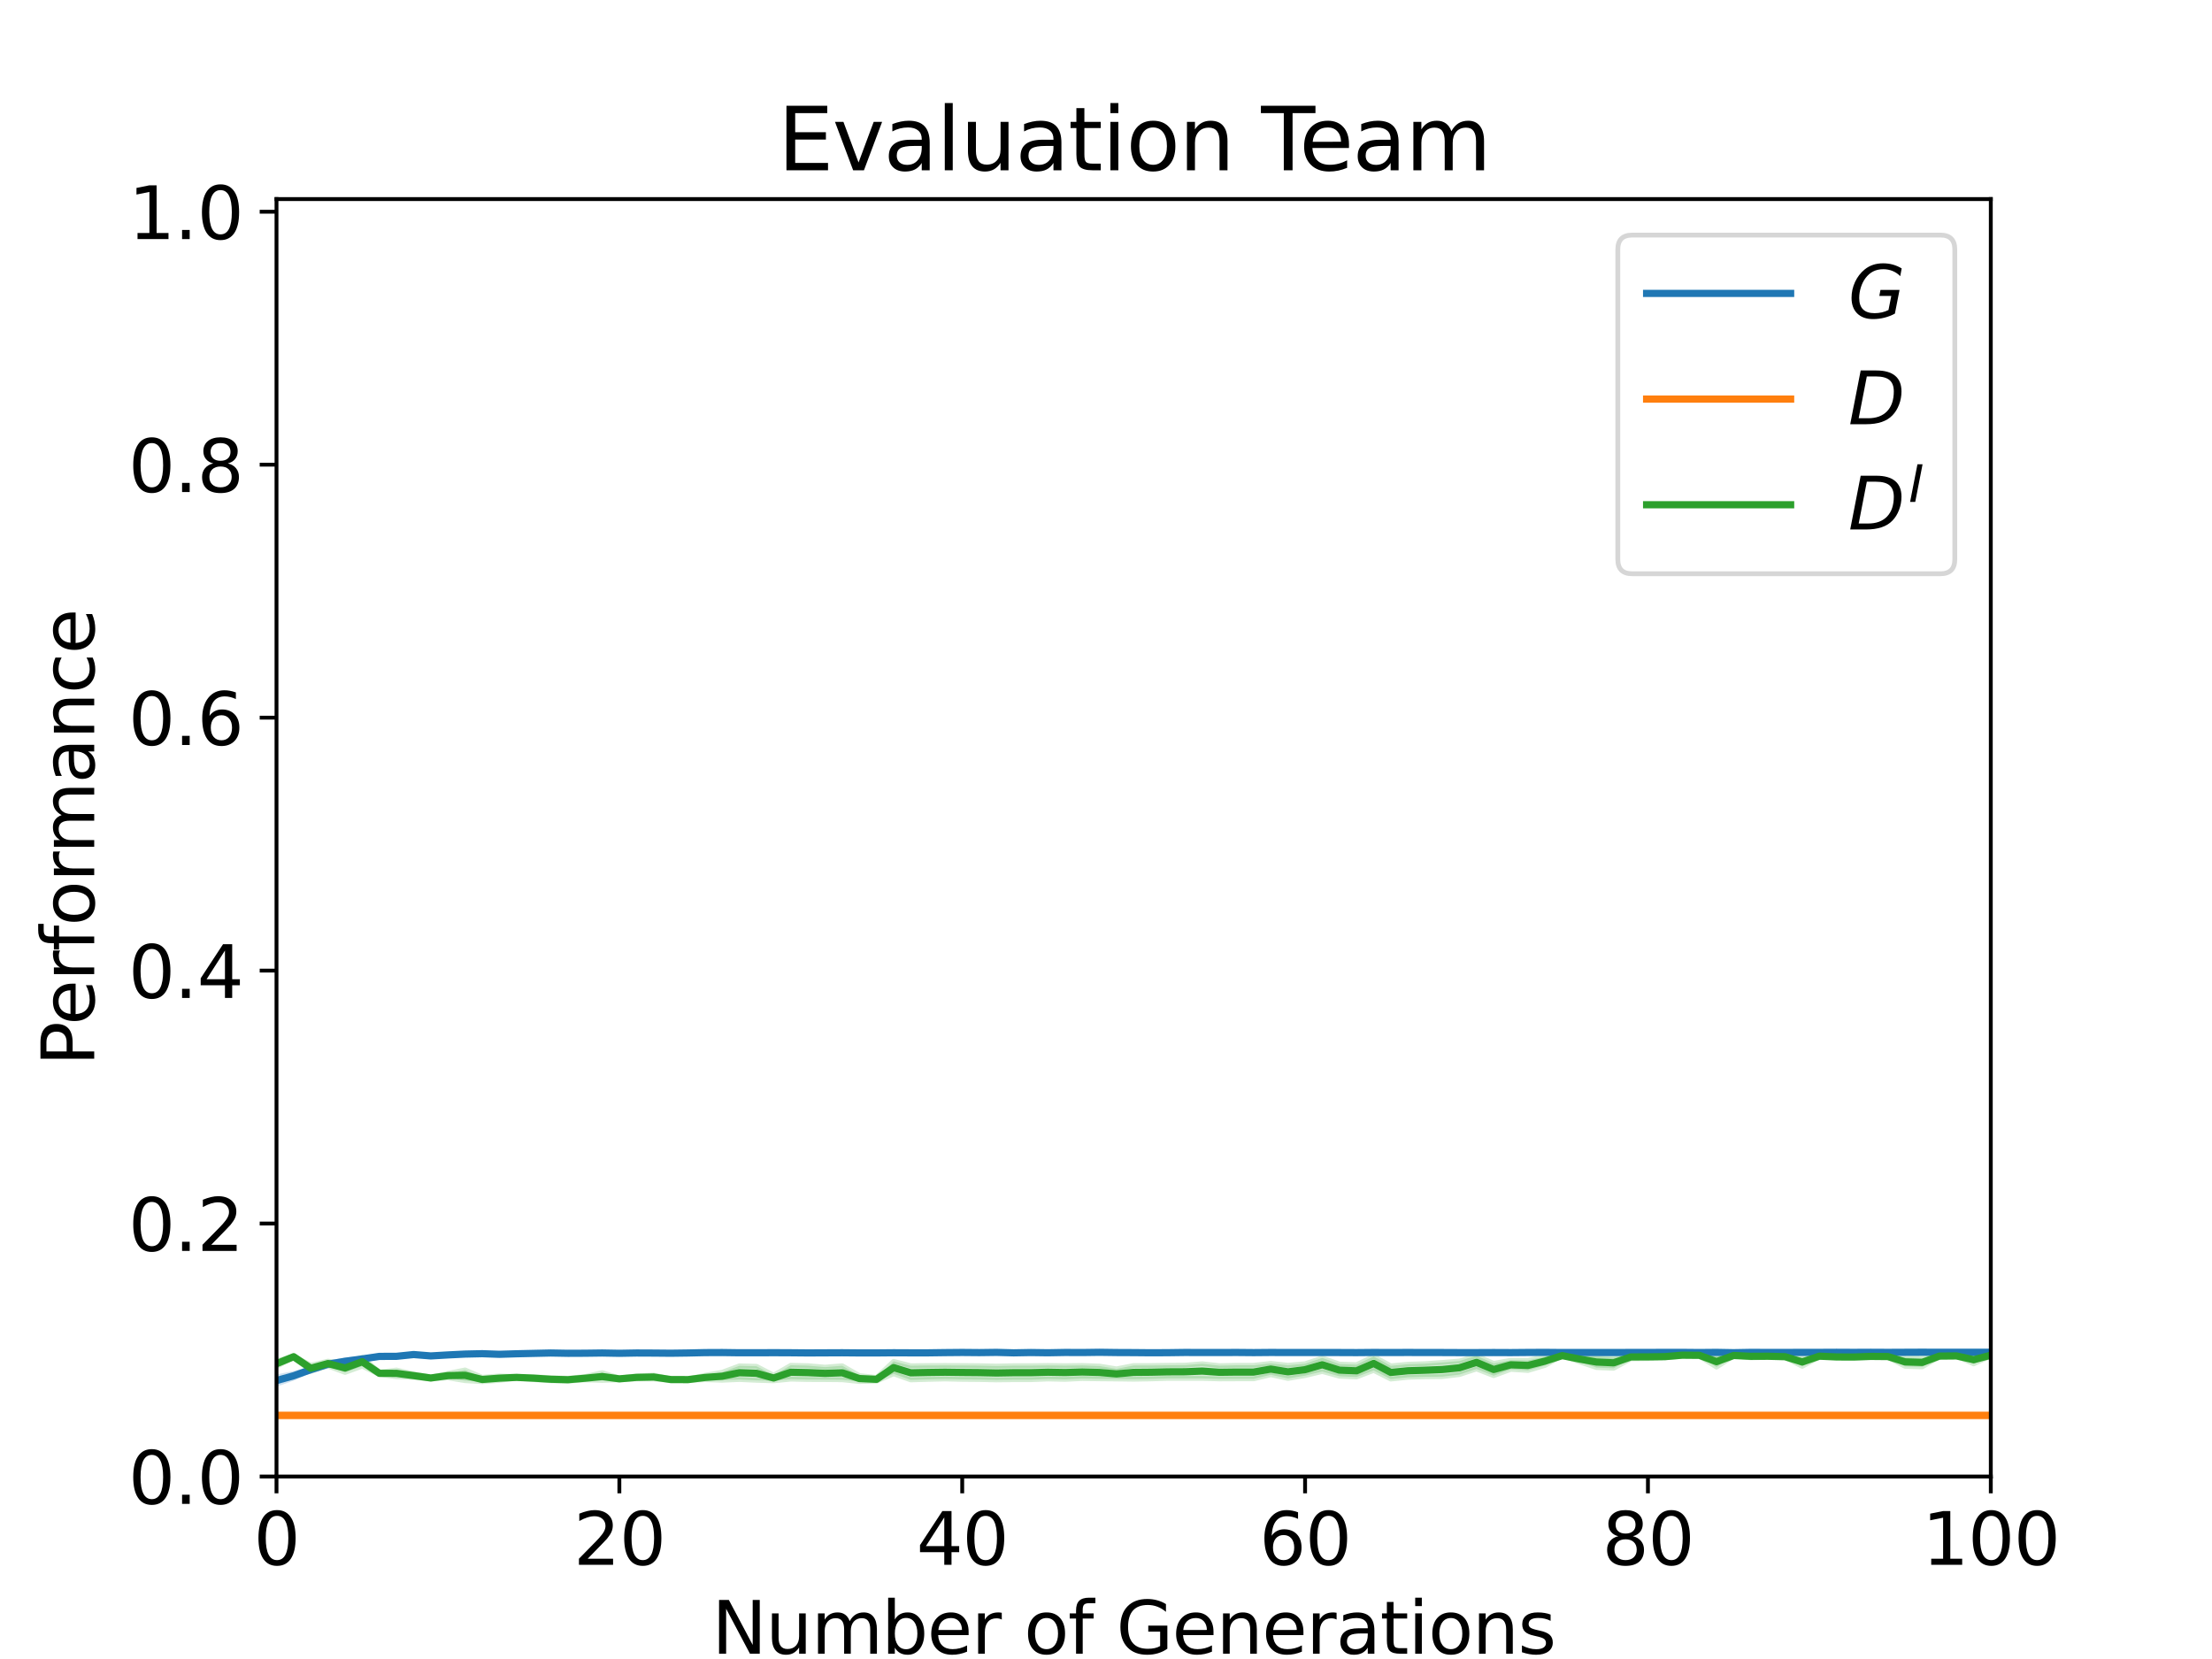 <?xml version="1.0" encoding="utf-8" standalone="no"?>
<!DOCTYPE svg PUBLIC "-//W3C//DTD SVG 1.1//EN"
  "http://www.w3.org/Graphics/SVG/1.1/DTD/svg11.dtd">
<svg xmlns:xlink="http://www.w3.org/1999/xlink" width="460.8pt" height="345.6pt" viewBox="0 0 460.8 345.6" xmlns="http://www.w3.org/2000/svg" version="1.1">
 <defs>
  <style type="text/css">*{stroke-linejoin: round; stroke-linecap: butt}</style>
 </defs>
 <g id="figure_1">
  <g id="patch_1">
   <path d="M 0 345.6 
L 460.8 345.6 
L 460.8 0 
L 0 0 
z
" style="fill: #ffffff"/>
  </g>
  <g id="axes_1">
   <g id="patch_2">
    <path d="M 57.6 307.584 
L 414.72 307.584 
L 414.72 41.472 
L 57.6 41.472 
z
" style="fill: #ffffff"/>
   </g>
   <g id="PolyCollection_1">
    <defs>
     <path id="m6ee267f3a7" d="M 57.6 -57.249 
L 57.6 -58.761 
L 61.171 -59.501 
L 64.742 -60.417 
L 68.314 -61.704 
L 71.885 -62.267 
L 75.456 -62.669 
L 79.027 -63.216 
L 82.598 -63.087 
L 86.17 -63.457 
L 89.741 -63.167 
L 93.312 -63.344 
L 96.883 -63.601 
L 100.454 -63.698 
L 104.026 -63.553 
L 107.597 -63.682 
L 111.168 -63.714 
L 114.739 -63.778 
L 118.31 -63.762 
L 121.882 -63.746 
L 125.453 -63.778 
L 129.024 -63.778 
L 132.595 -63.794 
L 136.166 -63.843 
L 139.738 -63.827 
L 143.309 -63.827 
L 146.88 -63.827 
L 150.451 -63.875 
L 154.022 -63.827 
L 157.594 -63.827 
L 161.165 -63.843 
L 164.736 -63.827 
L 168.307 -63.811 
L 171.878 -63.827 
L 175.45 -63.843 
L 179.021 -63.794 
L 182.592 -63.811 
L 186.163 -63.827 
L 189.734 -63.778 
L 193.306 -63.827 
L 196.877 -63.859 
L 200.448 -63.859 
L 204.019 -63.859 
L 207.59 -63.907 
L 211.162 -63.811 
L 214.733 -63.875 
L 218.304 -63.827 
L 221.875 -63.859 
L 225.446 -63.875 
L 229.018 -63.891 
L 232.589 -63.875 
L 236.16 -63.859 
L 239.731 -63.827 
L 243.302 -63.811 
L 246.874 -63.859 
L 250.445 -63.843 
L 254.016 -63.843 
L 257.587 -63.859 
L 261.158 -63.827 
L 264.73 -63.859 
L 268.301 -63.843 
L 271.872 -63.875 
L 275.443 -63.875 
L 279.014 -63.875 
L 282.586 -63.827 
L 286.157 -63.859 
L 289.728 -63.843 
L 293.299 -63.859 
L 296.87 -63.843 
L 300.442 -63.843 
L 304.013 -63.827 
L 307.584 -63.859 
L 311.155 -63.843 
L 314.726 -63.827 
L 318.298 -63.859 
L 321.869 -63.875 
L 325.44 -63.843 
L 329.011 -63.843 
L 332.582 -63.843 
L 336.154 -63.843 
L 339.725 -63.859 
L 343.296 -63.859 
L 346.867 -63.875 
L 350.438 -63.875 
L 354.01 -63.875 
L 357.581 -63.875 
L 361.152 -63.843 
L 364.723 -63.875 
L 368.294 -63.859 
L 371.866 -63.859 
L 375.437 -63.875 
L 379.008 -63.875 
L 382.579 -63.891 
L 386.15 -63.875 
L 389.722 -63.891 
L 393.293 -63.875 
L 396.864 -63.891 
L 400.435 -63.907 
L 404.006 -63.891 
L 407.578 -63.891 
L 411.149 -63.891 
L 414.72 -63.891 
L 414.72 -63.891 
L 414.72 -63.891 
L 411.149 -63.891 
L 407.578 -63.891 
L 404.006 -63.891 
L 400.435 -63.907 
L 396.864 -63.891 
L 393.293 -63.875 
L 389.722 -63.891 
L 386.15 -63.875 
L 382.579 -63.891 
L 379.008 -63.875 
L 375.437 -63.875 
L 371.866 -63.859 
L 368.294 -63.859 
L 364.723 -63.875 
L 361.152 -63.778 
L 357.581 -63.875 
L 354.01 -63.811 
L 350.438 -63.875 
L 346.867 -63.875 
L 343.296 -63.859 
L 339.725 -63.859 
L 336.154 -63.843 
L 332.582 -63.843 
L 329.011 -63.843 
L 325.44 -63.843 
L 321.869 -63.875 
L 318.298 -63.859 
L 314.726 -63.827 
L 311.155 -63.843 
L 307.584 -63.794 
L 304.013 -63.827 
L 300.442 -63.843 
L 296.87 -63.843 
L 293.299 -63.859 
L 289.728 -63.843 
L 286.157 -63.859 
L 282.586 -63.827 
L 279.014 -63.811 
L 275.443 -63.811 
L 271.872 -63.811 
L 268.301 -63.843 
L 264.73 -63.859 
L 261.158 -63.827 
L 257.587 -63.859 
L 254.016 -63.843 
L 250.445 -63.843 
L 246.874 -63.859 
L 243.302 -63.811 
L 239.731 -63.762 
L 236.16 -63.794 
L 232.589 -63.811 
L 229.018 -63.891 
L 225.446 -63.811 
L 221.875 -63.859 
L 218.304 -63.762 
L 214.733 -63.811 
L 211.162 -63.746 
L 207.59 -63.843 
L 204.019 -63.794 
L 200.448 -63.859 
L 196.877 -63.794 
L 193.306 -63.73 
L 189.734 -63.778 
L 186.163 -63.762 
L 182.592 -63.714 
L 179.021 -63.73 
L 175.45 -63.746 
L 171.878 -63.73 
L 168.307 -63.714 
L 164.736 -63.762 
L 161.165 -63.778 
L 157.594 -63.762 
L 154.022 -63.762 
L 150.451 -63.811 
L 146.88 -63.827 
L 143.309 -63.666 
L 139.738 -63.569 
L 136.166 -63.618 
L 132.595 -63.698 
L 129.024 -63.585 
L 125.453 -63.714 
L 121.882 -63.65 
L 118.31 -63.601 
L 114.739 -63.714 
L 111.168 -63.618 
L 107.597 -63.489 
L 104.026 -63.392 
L 100.454 -63.505 
L 96.883 -63.441 
L 93.312 -63.344 
L 89.741 -63.103 
L 86.17 -63.392 
L 82.598 -63.023 
L 79.027 -62.862 
L 75.456 -62.347 
L 71.885 -61.784 
L 68.314 -61.125 
L 64.742 -60.128 
L 61.171 -58.504 
L 57.6 -57.249 
z
" style="stroke: #1f77b4; stroke-opacity: 0.2"/>
    </defs>
    <g clip-path="url(#pccc11573c8)">
     <use xlink:href="#m6ee267f3a7" x="0" y="345.6" style="fill: #1f77b4; fill-opacity: 0.2; stroke: #1f77b4; stroke-opacity: 0.2"/>
    </g>
   </g>
   <g id="PolyCollection_2">
    <defs>
     <path id="mb1b3741795" d="M 57.6 -50.326 
L 57.6 -51.179 
L 61.171 -51.179 
L 64.742 -51.179 
L 68.314 -51.179 
L 71.885 -51.179 
L 75.456 -51.179 
L 79.027 -51.179 
L 82.598 -51.179 
L 86.17 -51.179 
L 89.741 -51.179 
L 93.312 -51.179 
L 96.883 -51.179 
L 100.454 -51.179 
L 104.026 -51.179 
L 107.597 -51.179 
L 111.168 -51.179 
L 114.739 -51.179 
L 118.31 -51.179 
L 121.882 -51.179 
L 125.453 -51.179 
L 129.024 -51.179 
L 132.595 -51.179 
L 136.166 -51.179 
L 139.738 -51.179 
L 143.309 -51.179 
L 146.88 -51.179 
L 150.451 -51.179 
L 154.022 -51.179 
L 157.594 -51.179 
L 161.165 -51.179 
L 164.736 -51.179 
L 168.307 -51.179 
L 171.878 -51.179 
L 175.45 -51.179 
L 179.021 -51.179 
L 182.592 -51.179 
L 186.163 -51.179 
L 189.734 -51.179 
L 193.306 -51.179 
L 196.877 -51.179 
L 200.448 -51.179 
L 204.019 -51.179 
L 207.59 -51.179 
L 211.162 -51.179 
L 214.733 -51.179 
L 218.304 -51.179 
L 221.875 -51.179 
L 225.446 -51.179 
L 229.018 -51.179 
L 232.589 -51.179 
L 236.16 -51.179 
L 239.731 -51.179 
L 243.302 -51.179 
L 246.874 -51.179 
L 250.445 -51.179 
L 254.016 -51.179 
L 257.587 -51.179 
L 261.158 -51.179 
L 264.73 -51.179 
L 268.301 -51.179 
L 271.872 -51.179 
L 275.443 -51.179 
L 279.014 -51.179 
L 282.586 -51.179 
L 286.157 -51.179 
L 289.728 -51.179 
L 293.299 -51.179 
L 296.87 -51.179 
L 300.442 -51.179 
L 304.013 -51.179 
L 307.584 -51.179 
L 311.155 -51.179 
L 314.726 -51.179 
L 318.298 -51.179 
L 321.869 -51.179 
L 325.44 -51.179 
L 329.011 -51.179 
L 332.582 -51.179 
L 336.154 -51.179 
L 339.725 -51.179 
L 343.296 -51.179 
L 346.867 -51.179 
L 350.438 -51.179 
L 354.01 -51.179 
L 357.581 -51.179 
L 361.152 -51.179 
L 364.723 -51.179 
L 368.294 -51.179 
L 371.866 -51.179 
L 375.437 -51.179 
L 379.008 -51.179 
L 382.579 -51.179 
L 386.15 -51.179 
L 389.722 -51.179 
L 393.293 -51.179 
L 396.864 -51.179 
L 400.435 -51.179 
L 404.006 -51.179 
L 407.578 -51.179 
L 411.149 -51.179 
L 414.72 -51.179 
L 414.72 -50.326 
L 414.72 -50.326 
L 411.149 -50.326 
L 407.578 -50.326 
L 404.006 -50.326 
L 400.435 -50.326 
L 396.864 -50.326 
L 393.293 -50.326 
L 389.722 -50.326 
L 386.15 -50.326 
L 382.579 -50.326 
L 379.008 -50.326 
L 375.437 -50.326 
L 371.866 -50.326 
L 368.294 -50.326 
L 364.723 -50.326 
L 361.152 -50.326 
L 357.581 -50.326 
L 354.01 -50.326 
L 350.438 -50.326 
L 346.867 -50.326 
L 343.296 -50.326 
L 339.725 -50.326 
L 336.154 -50.326 
L 332.582 -50.326 
L 329.011 -50.326 
L 325.44 -50.326 
L 321.869 -50.326 
L 318.298 -50.326 
L 314.726 -50.326 
L 311.155 -50.326 
L 307.584 -50.326 
L 304.013 -50.326 
L 300.442 -50.326 
L 296.87 -50.326 
L 293.299 -50.326 
L 289.728 -50.326 
L 286.157 -50.326 
L 282.586 -50.326 
L 279.014 -50.326 
L 275.443 -50.326 
L 271.872 -50.326 
L 268.301 -50.326 
L 264.73 -50.326 
L 261.158 -50.326 
L 257.587 -50.326 
L 254.016 -50.326 
L 250.445 -50.326 
L 246.874 -50.326 
L 243.302 -50.326 
L 239.731 -50.326 
L 236.16 -50.326 
L 232.589 -50.326 
L 229.018 -50.326 
L 225.446 -50.326 
L 221.875 -50.326 
L 218.304 -50.326 
L 214.733 -50.326 
L 211.162 -50.326 
L 207.59 -50.326 
L 204.019 -50.326 
L 200.448 -50.326 
L 196.877 -50.326 
L 193.306 -50.326 
L 189.734 -50.326 
L 186.163 -50.326 
L 182.592 -50.326 
L 179.021 -50.326 
L 175.45 -50.326 
L 171.878 -50.326 
L 168.307 -50.326 
L 164.736 -50.326 
L 161.165 -50.326 
L 157.594 -50.326 
L 154.022 -50.326 
L 150.451 -50.326 
L 146.88 -50.326 
L 143.309 -50.326 
L 139.738 -50.326 
L 136.166 -50.326 
L 132.595 -50.326 
L 129.024 -50.326 
L 125.453 -50.326 
L 121.882 -50.326 
L 118.31 -50.326 
L 114.739 -50.326 
L 111.168 -50.326 
L 107.597 -50.326 
L 104.026 -50.326 
L 100.454 -50.326 
L 96.883 -50.326 
L 93.312 -50.326 
L 89.741 -50.326 
L 86.17 -50.326 
L 82.598 -50.326 
L 79.027 -50.326 
L 75.456 -50.326 
L 71.885 -50.326 
L 68.314 -50.326 
L 64.742 -50.326 
L 61.171 -50.326 
L 57.6 -50.326 
z
" style="stroke: #ff7f0e; stroke-opacity: 0.2"/>
    </defs>
    <g clip-path="url(#pccc11573c8)">
     <use xlink:href="#mb1b3741795" x="0" y="345.6" style="fill: #ff7f0e; fill-opacity: 0.2; stroke: #ff7f0e; stroke-opacity: 0.2"/>
    </g>
   </g>
   <g id="PolyCollection_3">
    <defs>
     <path id="m9a8b9d81e8" d="M 57.6 -60.916 
L 57.6 -62.106 
L 61.171 -63.103 
L 64.742 -61.221 
L 68.314 -62.058 
L 71.885 -61.559 
L 75.456 -62.862 
L 79.027 -59.774 
L 82.598 -60.208 
L 86.17 -59.404 
L 89.741 -58.729 
L 93.312 -59.501 
L 96.883 -60.224 
L 100.454 -58.697 
L 104.026 -58.97 
L 107.597 -58.841 
L 111.168 -58.809 
L 114.739 -58.6 
L 118.31 -58.488 
L 121.882 -58.841 
L 125.453 -59.662 
L 129.024 -58.552 
L 132.595 -58.986 
L 136.166 -59.163 
L 139.738 -58.375 
L 143.309 -58.343 
L 146.88 -59.115 
L 150.451 -59.742 
L 154.022 -61.077 
L 157.594 -60.98 
L 161.165 -59.131 
L 164.736 -61.189 
L 168.307 -61.109 
L 171.878 -60.803 
L 175.45 -61.093 
L 179.021 -59.05 
L 182.592 -58.648 
L 186.163 -62.009 
L 189.734 -61.093 
L 193.306 -61.141 
L 196.877 -61.157 
L 200.448 -61.141 
L 204.019 -61.109 
L 207.59 -61.028 
L 211.162 -61.109 
L 214.733 -61.109 
L 218.304 -61.157 
L 221.875 -61.109 
L 225.446 -61.157 
L 229.018 -61.028 
L 232.589 -60.45 
L 236.16 -61.141 
L 239.731 -61.141 
L 243.302 -61.189 
L 246.874 -61.221 
L 250.445 -61.511 
L 254.016 -61.109 
L 257.587 -61.189 
L 261.158 -61.189 
L 264.73 -61.591 
L 268.301 -61.205 
L 271.872 -61.511 
L 275.443 -62.717 
L 279.014 -61.447 
L 282.586 -61.318 
L 286.157 -63.039 
L 289.728 -61.077 
L 293.299 -61.414 
L 296.87 -61.527 
L 300.442 -61.784 
L 304.013 -62.074 
L 307.584 -63.183 
L 311.155 -61.591 
L 314.726 -62.235 
L 318.298 -62.218 
L 321.869 -62.958 
L 325.44 -63.199 
L 329.011 -63.071 
L 332.582 -63.023 
L 336.154 -62.846 
L 339.725 -63.328 
L 343.296 -63.312 
L 346.867 -63.216 
L 350.438 -63.537 
L 354.01 -63.457 
L 357.581 -63.087 
L 361.152 -63.344 
L 364.723 -63.376 
L 368.294 -63.312 
L 371.866 -63.135 
L 375.437 -62.797 
L 379.008 -63.264 
L 382.579 -63.087 
L 386.15 -63.103 
L 389.722 -63.264 
L 393.293 -63.199 
L 396.864 -62.83 
L 400.435 -62.717 
L 404.006 -63.264 
L 407.578 -63.183 
L 411.149 -63.216 
L 414.72 -63.457 
L 414.72 -63.103 
L 414.72 -63.103 
L 411.149 -61.479 
L 407.578 -63.087 
L 404.006 -62.942 
L 400.435 -60.852 
L 396.864 -60.964 
L 393.293 -62.813 
L 389.722 -62.813 
L 386.15 -62.717 
L 382.579 -62.765 
L 379.008 -62.91 
L 375.437 -60.964 
L 371.866 -62.813 
L 368.294 -62.83 
L 364.723 -62.733 
L 361.152 -63.119 
L 357.581 -60.803 
L 354.01 -63.071 
L 350.438 -63.055 
L 346.867 -62.765 
L 343.296 -62.572 
L 339.725 -62.524 
L 336.154 -60.562 
L 332.582 -60.707 
L 329.011 -61.913 
L 325.44 -63.199 
L 321.869 -61.157 
L 318.298 -60.096 
L 314.726 -60.337 
L 311.155 -59.018 
L 307.584 -60.417 
L 304.013 -59.243 
L 300.442 -58.825 
L 296.87 -58.793 
L 293.299 -58.681 
L 289.728 -58.311 
L 286.157 -60.112 
L 282.586 -58.745 
L 279.014 -58.906 
L 275.443 -59.887 
L 271.872 -59.034 
L 268.301 -58.439 
L 264.73 -59.211 
L 261.158 -58.359 
L 257.587 -58.359 
L 254.016 -58.343 
L 250.445 -58.455 
L 246.874 -58.455 
L 243.302 -58.455 
L 239.731 -58.343 
L 236.16 -58.279 
L 232.589 -58.327 
L 229.018 -58.359 
L 225.446 -58.423 
L 221.875 -58.246 
L 218.304 -58.327 
L 214.733 -58.182 
L 211.162 -58.182 
L 207.59 -58.134 
L 204.019 -58.214 
L 200.448 -58.246 
L 196.877 -58.327 
L 193.306 -58.246 
L 189.734 -58.134 
L 186.163 -59.404 
L 182.592 -57.876 
L 179.021 -57.796 
L 175.45 -58.166 
L 171.878 -58.198 
L 168.307 -58.214 
L 164.736 -58.295 
L 161.165 -57.941 
L 157.594 -58.053 
L 154.022 -58.214 
L 150.451 -58.069 
L 146.88 -58.182 
L 143.309 -58.053 
L 139.738 -58.053 
L 136.166 -58.327 
L 132.595 -58.343 
L 129.024 -58.166 
L 125.453 -58.021 
L 121.882 -58.134 
L 118.31 -57.876 
L 114.739 -57.957 
L 111.168 -58.198 
L 107.597 -58.488 
L 104.026 -58.037 
L 100.454 -57.764 
L 96.883 -57.973 
L 93.312 -58.568 
L 89.741 -58.343 
L 86.17 -58.664 
L 82.598 -58.793 
L 79.027 -59.259 
L 75.456 -60.996 
L 71.885 -59.694 
L 68.314 -61.028 
L 64.742 -59.903 
L 61.171 -62.846 
L 57.6 -60.916 
z
" style="stroke: #2ca02c; stroke-opacity: 0.2"/>
    </defs>
    <g clip-path="url(#pccc11573c8)">
     <use xlink:href="#m9a8b9d81e8" x="0" y="345.6" style="fill: #2ca02c; fill-opacity: 0.2; stroke: #2ca02c; stroke-opacity: 0.2"/>
    </g>
   </g>
   <g id="matplotlib.axis_1">
    <g id="xtick_1">
     <g id="line2d_1">
      <defs>
       <path id="m862c8bb8b2" d="M 0 0 
L 0 3.5 
" style="stroke: #000000; stroke-width: 0.8"/>
      </defs>
      <g>
       <use xlink:href="#m862c8bb8b2" x="57.6" y="307.584" style="stroke: #000000; stroke-width: 0.8"/>
      </g>
     </g>
     <g id="text_1">
      <!-- 0 -->
      <g transform="translate(52.828 325.982) scale(0.15 -0.15)">
       <defs>
        <path id="DejaVuSans-30" d="M 2034 4250 
Q 1547 4250 1301 3770 
Q 1056 3291 1056 2328 
Q 1056 1369 1301 889 
Q 1547 409 2034 409 
Q 2525 409 2770 889 
Q 3016 1369 3016 2328 
Q 3016 3291 2770 3770 
Q 2525 4250 2034 4250 
z
M 2034 4750 
Q 2819 4750 3233 4129 
Q 3647 3509 3647 2328 
Q 3647 1150 3233 529 
Q 2819 -91 2034 -91 
Q 1250 -91 836 529 
Q 422 1150 422 2328 
Q 422 3509 836 4129 
Q 1250 4750 2034 4750 
z
" transform="scale(0.016)"/>
       </defs>
       <use xlink:href="#DejaVuSans-30"/>
      </g>
     </g>
    </g>
    <g id="xtick_2">
     <g id="line2d_2">
      <g>
       <use xlink:href="#m862c8bb8b2" x="129.024" y="307.584" style="stroke: #000000; stroke-width: 0.8"/>
      </g>
     </g>
     <g id="text_2">
      <!-- 20 -->
      <g transform="translate(119.48 325.982) scale(0.15 -0.15)">
       <defs>
        <path id="DejaVuSans-32" d="M 1228 531 
L 3431 531 
L 3431 0 
L 469 0 
L 469 531 
Q 828 903 1448 1529 
Q 2069 2156 2228 2338 
Q 2531 2678 2651 2914 
Q 2772 3150 2772 3378 
Q 2772 3750 2511 3984 
Q 2250 4219 1831 4219 
Q 1534 4219 1204 4116 
Q 875 4013 500 3803 
L 500 4441 
Q 881 4594 1212 4672 
Q 1544 4750 1819 4750 
Q 2544 4750 2975 4387 
Q 3406 4025 3406 3419 
Q 3406 3131 3298 2873 
Q 3191 2616 2906 2266 
Q 2828 2175 2409 1742 
Q 1991 1309 1228 531 
z
" transform="scale(0.016)"/>
       </defs>
       <use xlink:href="#DejaVuSans-32"/>
       <use xlink:href="#DejaVuSans-30" x="63.623"/>
      </g>
     </g>
    </g>
    <g id="xtick_3">
     <g id="line2d_3">
      <g>
       <use xlink:href="#m862c8bb8b2" x="200.448" y="307.584" style="stroke: #000000; stroke-width: 0.8"/>
      </g>
     </g>
     <g id="text_3">
      <!-- 40 -->
      <g transform="translate(190.904 325.982) scale(0.15 -0.15)">
       <defs>
        <path id="DejaVuSans-34" d="M 2419 4116 
L 825 1625 
L 2419 1625 
L 2419 4116 
z
M 2253 4666 
L 3047 4666 
L 3047 1625 
L 3713 1625 
L 3713 1100 
L 3047 1100 
L 3047 0 
L 2419 0 
L 2419 1100 
L 313 1100 
L 313 1709 
L 2253 4666 
z
" transform="scale(0.016)"/>
       </defs>
       <use xlink:href="#DejaVuSans-34"/>
       <use xlink:href="#DejaVuSans-30" x="63.623"/>
      </g>
     </g>
    </g>
    <g id="xtick_4">
     <g id="line2d_4">
      <g>
       <use xlink:href="#m862c8bb8b2" x="271.872" y="307.584" style="stroke: #000000; stroke-width: 0.8"/>
      </g>
     </g>
     <g id="text_4">
      <!-- 60 -->
      <g transform="translate(262.328 325.982) scale(0.15 -0.15)">
       <defs>
        <path id="DejaVuSans-36" d="M 2113 2584 
Q 1688 2584 1439 2293 
Q 1191 2003 1191 1497 
Q 1191 994 1439 701 
Q 1688 409 2113 409 
Q 2538 409 2786 701 
Q 3034 994 3034 1497 
Q 3034 2003 2786 2293 
Q 2538 2584 2113 2584 
z
M 3366 4563 
L 3366 3988 
Q 3128 4100 2886 4159 
Q 2644 4219 2406 4219 
Q 1781 4219 1451 3797 
Q 1122 3375 1075 2522 
Q 1259 2794 1537 2939 
Q 1816 3084 2150 3084 
Q 2853 3084 3261 2657 
Q 3669 2231 3669 1497 
Q 3669 778 3244 343 
Q 2819 -91 2113 -91 
Q 1303 -91 875 529 
Q 447 1150 447 2328 
Q 447 3434 972 4092 
Q 1497 4750 2381 4750 
Q 2619 4750 2861 4703 
Q 3103 4656 3366 4563 
z
" transform="scale(0.016)"/>
       </defs>
       <use xlink:href="#DejaVuSans-36"/>
       <use xlink:href="#DejaVuSans-30" x="63.623"/>
      </g>
     </g>
    </g>
    <g id="xtick_5">
     <g id="line2d_5">
      <g>
       <use xlink:href="#m862c8bb8b2" x="343.296" y="307.584" style="stroke: #000000; stroke-width: 0.8"/>
      </g>
     </g>
     <g id="text_5">
      <!-- 80 -->
      <g transform="translate(333.752 325.982) scale(0.15 -0.15)">
       <defs>
        <path id="DejaVuSans-38" d="M 2034 2216 
Q 1584 2216 1326 1975 
Q 1069 1734 1069 1313 
Q 1069 891 1326 650 
Q 1584 409 2034 409 
Q 2484 409 2743 651 
Q 3003 894 3003 1313 
Q 3003 1734 2745 1975 
Q 2488 2216 2034 2216 
z
M 1403 2484 
Q 997 2584 770 2862 
Q 544 3141 544 3541 
Q 544 4100 942 4425 
Q 1341 4750 2034 4750 
Q 2731 4750 3128 4425 
Q 3525 4100 3525 3541 
Q 3525 3141 3298 2862 
Q 3072 2584 2669 2484 
Q 3125 2378 3379 2068 
Q 3634 1759 3634 1313 
Q 3634 634 3220 271 
Q 2806 -91 2034 -91 
Q 1263 -91 848 271 
Q 434 634 434 1313 
Q 434 1759 690 2068 
Q 947 2378 1403 2484 
z
M 1172 3481 
Q 1172 3119 1398 2916 
Q 1625 2713 2034 2713 
Q 2441 2713 2670 2916 
Q 2900 3119 2900 3481 
Q 2900 3844 2670 4047 
Q 2441 4250 2034 4250 
Q 1625 4250 1398 4047 
Q 1172 3844 1172 3481 
z
" transform="scale(0.016)"/>
       </defs>
       <use xlink:href="#DejaVuSans-38"/>
       <use xlink:href="#DejaVuSans-30" x="63.623"/>
      </g>
     </g>
    </g>
    <g id="xtick_6">
     <g id="line2d_6">
      <g>
       <use xlink:href="#m862c8bb8b2" x="414.72" y="307.584" style="stroke: #000000; stroke-width: 0.8"/>
      </g>
     </g>
     <g id="text_6">
      <!-- 100 -->
      <g transform="translate(400.404 325.982) scale(0.15 -0.15)">
       <defs>
        <path id="DejaVuSans-31" d="M 794 531 
L 1825 531 
L 1825 4091 
L 703 3866 
L 703 4441 
L 1819 4666 
L 2450 4666 
L 2450 531 
L 3481 531 
L 3481 0 
L 794 0 
L 794 531 
z
" transform="scale(0.016)"/>
       </defs>
       <use xlink:href="#DejaVuSans-31"/>
       <use xlink:href="#DejaVuSans-30" x="63.623"/>
       <use xlink:href="#DejaVuSans-30" x="127.246"/>
      </g>
     </g>
    </g>
    <g id="text_7">
     <!-- Number of Generations -->
     <g transform="translate(148.288 344.499) scale(0.15 -0.15)">
      <defs>
       <path id="DejaVuSans-4e" d="M 628 4666 
L 1478 4666 
L 3547 763 
L 3547 4666 
L 4159 4666 
L 4159 0 
L 3309 0 
L 1241 3903 
L 1241 0 
L 628 0 
L 628 4666 
z
" transform="scale(0.016)"/>
       <path id="DejaVuSans-75" d="M 544 1381 
L 544 3500 
L 1119 3500 
L 1119 1403 
Q 1119 906 1312 657 
Q 1506 409 1894 409 
Q 2359 409 2629 706 
Q 2900 1003 2900 1516 
L 2900 3500 
L 3475 3500 
L 3475 0 
L 2900 0 
L 2900 538 
Q 2691 219 2414 64 
Q 2138 -91 1772 -91 
Q 1169 -91 856 284 
Q 544 659 544 1381 
z
M 1991 3584 
L 1991 3584 
z
" transform="scale(0.016)"/>
       <path id="DejaVuSans-6d" d="M 3328 2828 
Q 3544 3216 3844 3400 
Q 4144 3584 4550 3584 
Q 5097 3584 5394 3201 
Q 5691 2819 5691 2113 
L 5691 0 
L 5113 0 
L 5113 2094 
Q 5113 2597 4934 2840 
Q 4756 3084 4391 3084 
Q 3944 3084 3684 2787 
Q 3425 2491 3425 1978 
L 3425 0 
L 2847 0 
L 2847 2094 
Q 2847 2600 2669 2842 
Q 2491 3084 2119 3084 
Q 1678 3084 1418 2786 
Q 1159 2488 1159 1978 
L 1159 0 
L 581 0 
L 581 3500 
L 1159 3500 
L 1159 2956 
Q 1356 3278 1631 3431 
Q 1906 3584 2284 3584 
Q 2666 3584 2933 3390 
Q 3200 3197 3328 2828 
z
" transform="scale(0.016)"/>
       <path id="DejaVuSans-62" d="M 3116 1747 
Q 3116 2381 2855 2742 
Q 2594 3103 2138 3103 
Q 1681 3103 1420 2742 
Q 1159 2381 1159 1747 
Q 1159 1113 1420 752 
Q 1681 391 2138 391 
Q 2594 391 2855 752 
Q 3116 1113 3116 1747 
z
M 1159 2969 
Q 1341 3281 1617 3432 
Q 1894 3584 2278 3584 
Q 2916 3584 3314 3078 
Q 3713 2572 3713 1747 
Q 3713 922 3314 415 
Q 2916 -91 2278 -91 
Q 1894 -91 1617 61 
Q 1341 213 1159 525 
L 1159 0 
L 581 0 
L 581 4863 
L 1159 4863 
L 1159 2969 
z
" transform="scale(0.016)"/>
       <path id="DejaVuSans-65" d="M 3597 1894 
L 3597 1613 
L 953 1613 
Q 991 1019 1311 708 
Q 1631 397 2203 397 
Q 2534 397 2845 478 
Q 3156 559 3463 722 
L 3463 178 
Q 3153 47 2828 -22 
Q 2503 -91 2169 -91 
Q 1331 -91 842 396 
Q 353 884 353 1716 
Q 353 2575 817 3079 
Q 1281 3584 2069 3584 
Q 2775 3584 3186 3129 
Q 3597 2675 3597 1894 
z
M 3022 2063 
Q 3016 2534 2758 2815 
Q 2500 3097 2075 3097 
Q 1594 3097 1305 2825 
Q 1016 2553 972 2059 
L 3022 2063 
z
" transform="scale(0.016)"/>
       <path id="DejaVuSans-72" d="M 2631 2963 
Q 2534 3019 2420 3045 
Q 2306 3072 2169 3072 
Q 1681 3072 1420 2755 
Q 1159 2438 1159 1844 
L 1159 0 
L 581 0 
L 581 3500 
L 1159 3500 
L 1159 2956 
Q 1341 3275 1631 3429 
Q 1922 3584 2338 3584 
Q 2397 3584 2469 3576 
Q 2541 3569 2628 3553 
L 2631 2963 
z
" transform="scale(0.016)"/>
       <path id="DejaVuSans-20" transform="scale(0.016)"/>
       <path id="DejaVuSans-6f" d="M 1959 3097 
Q 1497 3097 1228 2736 
Q 959 2375 959 1747 
Q 959 1119 1226 758 
Q 1494 397 1959 397 
Q 2419 397 2687 759 
Q 2956 1122 2956 1747 
Q 2956 2369 2687 2733 
Q 2419 3097 1959 3097 
z
M 1959 3584 
Q 2709 3584 3137 3096 
Q 3566 2609 3566 1747 
Q 3566 888 3137 398 
Q 2709 -91 1959 -91 
Q 1206 -91 779 398 
Q 353 888 353 1747 
Q 353 2609 779 3096 
Q 1206 3584 1959 3584 
z
" transform="scale(0.016)"/>
       <path id="DejaVuSans-66" d="M 2375 4863 
L 2375 4384 
L 1825 4384 
Q 1516 4384 1395 4259 
Q 1275 4134 1275 3809 
L 1275 3500 
L 2222 3500 
L 2222 3053 
L 1275 3053 
L 1275 0 
L 697 0 
L 697 3053 
L 147 3053 
L 147 3500 
L 697 3500 
L 697 3744 
Q 697 4328 969 4595 
Q 1241 4863 1831 4863 
L 2375 4863 
z
" transform="scale(0.016)"/>
       <path id="DejaVuSans-47" d="M 3809 666 
L 3809 1919 
L 2778 1919 
L 2778 2438 
L 4434 2438 
L 4434 434 
Q 4069 175 3628 42 
Q 3188 -91 2688 -91 
Q 1594 -91 976 548 
Q 359 1188 359 2328 
Q 359 3472 976 4111 
Q 1594 4750 2688 4750 
Q 3144 4750 3555 4637 
Q 3966 4525 4313 4306 
L 4313 3634 
Q 3963 3931 3569 4081 
Q 3175 4231 2741 4231 
Q 1884 4231 1454 3753 
Q 1025 3275 1025 2328 
Q 1025 1384 1454 906 
Q 1884 428 2741 428 
Q 3075 428 3337 486 
Q 3600 544 3809 666 
z
" transform="scale(0.016)"/>
       <path id="DejaVuSans-6e" d="M 3513 2113 
L 3513 0 
L 2938 0 
L 2938 2094 
Q 2938 2591 2744 2837 
Q 2550 3084 2163 3084 
Q 1697 3084 1428 2787 
Q 1159 2491 1159 1978 
L 1159 0 
L 581 0 
L 581 3500 
L 1159 3500 
L 1159 2956 
Q 1366 3272 1645 3428 
Q 1925 3584 2291 3584 
Q 2894 3584 3203 3211 
Q 3513 2838 3513 2113 
z
" transform="scale(0.016)"/>
       <path id="DejaVuSans-61" d="M 2194 1759 
Q 1497 1759 1228 1600 
Q 959 1441 959 1056 
Q 959 750 1161 570 
Q 1363 391 1709 391 
Q 2188 391 2477 730 
Q 2766 1069 2766 1631 
L 2766 1759 
L 2194 1759 
z
M 3341 1997 
L 3341 0 
L 2766 0 
L 2766 531 
Q 2569 213 2275 61 
Q 1981 -91 1556 -91 
Q 1019 -91 701 211 
Q 384 513 384 1019 
Q 384 1609 779 1909 
Q 1175 2209 1959 2209 
L 2766 2209 
L 2766 2266 
Q 2766 2663 2505 2880 
Q 2244 3097 1772 3097 
Q 1472 3097 1187 3025 
Q 903 2953 641 2809 
L 641 3341 
Q 956 3463 1253 3523 
Q 1550 3584 1831 3584 
Q 2591 3584 2966 3190 
Q 3341 2797 3341 1997 
z
" transform="scale(0.016)"/>
       <path id="DejaVuSans-74" d="M 1172 4494 
L 1172 3500 
L 2356 3500 
L 2356 3053 
L 1172 3053 
L 1172 1153 
Q 1172 725 1289 603 
Q 1406 481 1766 481 
L 2356 481 
L 2356 0 
L 1766 0 
Q 1100 0 847 248 
Q 594 497 594 1153 
L 594 3053 
L 172 3053 
L 172 3500 
L 594 3500 
L 594 4494 
L 1172 4494 
z
" transform="scale(0.016)"/>
       <path id="DejaVuSans-69" d="M 603 3500 
L 1178 3500 
L 1178 0 
L 603 0 
L 603 3500 
z
M 603 4863 
L 1178 4863 
L 1178 4134 
L 603 4134 
L 603 4863 
z
" transform="scale(0.016)"/>
       <path id="DejaVuSans-73" d="M 2834 3397 
L 2834 2853 
Q 2591 2978 2328 3040 
Q 2066 3103 1784 3103 
Q 1356 3103 1142 2972 
Q 928 2841 928 2578 
Q 928 2378 1081 2264 
Q 1234 2150 1697 2047 
L 1894 2003 
Q 2506 1872 2764 1633 
Q 3022 1394 3022 966 
Q 3022 478 2636 193 
Q 2250 -91 1575 -91 
Q 1294 -91 989 -36 
Q 684 19 347 128 
L 347 722 
Q 666 556 975 473 
Q 1284 391 1588 391 
Q 1994 391 2212 530 
Q 2431 669 2431 922 
Q 2431 1156 2273 1281 
Q 2116 1406 1581 1522 
L 1381 1569 
Q 847 1681 609 1914 
Q 372 2147 372 2553 
Q 372 3047 722 3315 
Q 1072 3584 1716 3584 
Q 2034 3584 2315 3537 
Q 2597 3491 2834 3397 
z
" transform="scale(0.016)"/>
      </defs>
      <use xlink:href="#DejaVuSans-4e"/>
      <use xlink:href="#DejaVuSans-75" x="74.805"/>
      <use xlink:href="#DejaVuSans-6d" x="138.184"/>
      <use xlink:href="#DejaVuSans-62" x="235.596"/>
      <use xlink:href="#DejaVuSans-65" x="299.072"/>
      <use xlink:href="#DejaVuSans-72" x="360.596"/>
      <use xlink:href="#DejaVuSans-20" x="401.709"/>
      <use xlink:href="#DejaVuSans-6f" x="433.496"/>
      <use xlink:href="#DejaVuSans-66" x="494.678"/>
      <use xlink:href="#DejaVuSans-20" x="529.883"/>
      <use xlink:href="#DejaVuSans-47" x="561.67"/>
      <use xlink:href="#DejaVuSans-65" x="639.16"/>
      <use xlink:href="#DejaVuSans-6e" x="700.684"/>
      <use xlink:href="#DejaVuSans-65" x="764.062"/>
      <use xlink:href="#DejaVuSans-72" x="825.586"/>
      <use xlink:href="#DejaVuSans-61" x="866.699"/>
      <use xlink:href="#DejaVuSans-74" x="927.979"/>
      <use xlink:href="#DejaVuSans-69" x="967.188"/>
      <use xlink:href="#DejaVuSans-6f" x="994.971"/>
      <use xlink:href="#DejaVuSans-6e" x="1056.152"/>
      <use xlink:href="#DejaVuSans-73" x="1119.531"/>
     </g>
    </g>
   </g>
   <g id="matplotlib.axis_2">
    <g id="ytick_1">
     <g id="line2d_7">
      <defs>
       <path id="m3e4b8c8939" d="M 0 0 
L -3.5 0 
" style="stroke: #000000; stroke-width: 0.8"/>
      </defs>
      <g>
       <use xlink:href="#m3e4b8c8939" x="57.6" y="307.584" style="stroke: #000000; stroke-width: 0.8"/>
      </g>
     </g>
     <g id="text_8">
      <!-- 0.0 -->
      <g transform="translate(26.745 313.283) scale(0.15 -0.15)">
       <defs>
        <path id="DejaVuSans-2e" d="M 684 794 
L 1344 794 
L 1344 0 
L 684 0 
L 684 794 
z
" transform="scale(0.016)"/>
       </defs>
       <use xlink:href="#DejaVuSans-30"/>
       <use xlink:href="#DejaVuSans-2e" x="63.623"/>
       <use xlink:href="#DejaVuSans-30" x="95.41"/>
      </g>
     </g>
    </g>
    <g id="ytick_2">
     <g id="line2d_8">
      <g>
       <use xlink:href="#m3e4b8c8939" x="57.6" y="254.889" style="stroke: #000000; stroke-width: 0.8"/>
      </g>
     </g>
     <g id="text_9">
      <!-- 0.2 -->
      <g transform="translate(26.745 260.587) scale(0.15 -0.15)">
       <use xlink:href="#DejaVuSans-30"/>
       <use xlink:href="#DejaVuSans-2e" x="63.623"/>
       <use xlink:href="#DejaVuSans-32" x="95.41"/>
      </g>
     </g>
    </g>
    <g id="ytick_3">
     <g id="line2d_9">
      <g>
       <use xlink:href="#m3e4b8c8939" x="57.6" y="202.193" style="stroke: #000000; stroke-width: 0.8"/>
      </g>
     </g>
     <g id="text_10">
      <!-- 0.4 -->
      <g transform="translate(26.745 207.892) scale(0.15 -0.15)">
       <use xlink:href="#DejaVuSans-30"/>
       <use xlink:href="#DejaVuSans-2e" x="63.623"/>
       <use xlink:href="#DejaVuSans-34" x="95.41"/>
      </g>
     </g>
    </g>
    <g id="ytick_4">
     <g id="line2d_10">
      <g>
       <use xlink:href="#m3e4b8c8939" x="57.6" y="149.498" style="stroke: #000000; stroke-width: 0.8"/>
      </g>
     </g>
     <g id="text_11">
      <!-- 0.6 -->
      <g transform="translate(26.745 155.196) scale(0.15 -0.15)">
       <use xlink:href="#DejaVuSans-30"/>
       <use xlink:href="#DejaVuSans-2e" x="63.623"/>
       <use xlink:href="#DejaVuSans-36" x="95.41"/>
      </g>
     </g>
    </g>
    <g id="ytick_5">
     <g id="line2d_11">
      <g>
       <use xlink:href="#m3e4b8c8939" x="57.6" y="96.802" style="stroke: #000000; stroke-width: 0.8"/>
      </g>
     </g>
     <g id="text_12">
      <!-- 0.8 -->
      <g transform="translate(26.745 102.501) scale(0.15 -0.15)">
       <use xlink:href="#DejaVuSans-30"/>
       <use xlink:href="#DejaVuSans-2e" x="63.623"/>
       <use xlink:href="#DejaVuSans-38" x="95.41"/>
      </g>
     </g>
    </g>
    <g id="ytick_6">
     <g id="line2d_12">
      <g>
       <use xlink:href="#m3e4b8c8939" x="57.6" y="44.107" style="stroke: #000000; stroke-width: 0.8"/>
      </g>
     </g>
     <g id="text_13">
      <!-- 1.0 -->
      <g transform="translate(26.745 49.806) scale(0.15 -0.15)">
       <use xlink:href="#DejaVuSans-31"/>
       <use xlink:href="#DejaVuSans-2e" x="63.623"/>
       <use xlink:href="#DejaVuSans-30" x="95.41"/>
      </g>
     </g>
    </g>
    <g id="text_14">
     <!-- Performance -->
     <g transform="translate(19.626 222.051) rotate(-90) scale(0.15 -0.15)">
      <defs>
       <path id="DejaVuSans-50" d="M 1259 4147 
L 1259 2394 
L 2053 2394 
Q 2494 2394 2734 2622 
Q 2975 2850 2975 3272 
Q 2975 3691 2734 3919 
Q 2494 4147 2053 4147 
L 1259 4147 
z
M 628 4666 
L 2053 4666 
Q 2838 4666 3239 4311 
Q 3641 3956 3641 3272 
Q 3641 2581 3239 2228 
Q 2838 1875 2053 1875 
L 1259 1875 
L 1259 0 
L 628 0 
L 628 4666 
z
" transform="scale(0.016)"/>
       <path id="DejaVuSans-63" d="M 3122 3366 
L 3122 2828 
Q 2878 2963 2633 3030 
Q 2388 3097 2138 3097 
Q 1578 3097 1268 2742 
Q 959 2388 959 1747 
Q 959 1106 1268 751 
Q 1578 397 2138 397 
Q 2388 397 2633 464 
Q 2878 531 3122 666 
L 3122 134 
Q 2881 22 2623 -34 
Q 2366 -91 2075 -91 
Q 1284 -91 818 406 
Q 353 903 353 1747 
Q 353 2603 823 3093 
Q 1294 3584 2113 3584 
Q 2378 3584 2631 3529 
Q 2884 3475 3122 3366 
z
" transform="scale(0.016)"/>
      </defs>
      <use xlink:href="#DejaVuSans-50"/>
      <use xlink:href="#DejaVuSans-65" x="56.678"/>
      <use xlink:href="#DejaVuSans-72" x="118.201"/>
      <use xlink:href="#DejaVuSans-66" x="159.314"/>
      <use xlink:href="#DejaVuSans-6f" x="194.52"/>
      <use xlink:href="#DejaVuSans-72" x="255.701"/>
      <use xlink:href="#DejaVuSans-6d" x="295.064"/>
      <use xlink:href="#DejaVuSans-61" x="392.477"/>
      <use xlink:href="#DejaVuSans-6e" x="453.756"/>
      <use xlink:href="#DejaVuSans-63" x="517.135"/>
      <use xlink:href="#DejaVuSans-65" x="572.115"/>
     </g>
    </g>
   </g>
   <g id="line2d_13">
    <path d="M 57.6 287.595 
L 61.171 286.598 
L 64.742 285.327 
L 68.314 284.186 
L 71.885 283.575 
L 75.456 283.092 
L 79.027 282.561 
L 82.598 282.545 
L 86.17 282.175 
L 89.741 282.465 
L 93.312 282.256 
L 96.883 282.079 
L 100.454 281.999 
L 104.026 282.127 
L 107.597 282.015 
L 111.168 281.934 
L 114.739 281.854 
L 118.31 281.918 
L 121.882 281.902 
L 125.453 281.854 
L 129.024 281.918 
L 132.595 281.854 
L 136.166 281.87 
L 139.738 281.902 
L 143.309 281.854 
L 146.88 281.773 
L 150.451 281.757 
L 154.022 281.806 
L 157.594 281.806 
L 161.165 281.789 
L 164.736 281.806 
L 168.307 281.838 
L 171.878 281.822 
L 175.45 281.806 
L 179.021 281.838 
L 182.592 281.838 
L 186.163 281.806 
L 189.734 281.822 
L 193.306 281.822 
L 196.877 281.773 
L 200.448 281.741 
L 204.019 281.773 
L 207.59 281.725 
L 211.162 281.822 
L 214.733 281.757 
L 218.304 281.806 
L 221.875 281.741 
L 225.446 281.757 
L 229.018 281.709 
L 232.589 281.757 
L 236.16 281.773 
L 239.731 281.806 
L 243.302 281.789 
L 246.874 281.741 
L 250.445 281.757 
L 254.016 281.757 
L 257.587 281.741 
L 261.158 281.773 
L 264.73 281.741 
L 268.301 281.757 
L 271.872 281.757 
L 275.443 281.757 
L 279.014 281.757 
L 282.586 281.773 
L 286.157 281.741 
L 289.728 281.757 
L 293.299 281.741 
L 296.87 281.757 
L 300.442 281.757 
L 304.013 281.773 
L 307.584 281.773 
L 311.155 281.757 
L 314.726 281.773 
L 318.298 281.741 
L 321.869 281.725 
L 325.44 281.757 
L 329.011 281.757 
L 332.582 281.757 
L 336.154 281.757 
L 339.725 281.741 
L 343.296 281.741 
L 346.867 281.725 
L 350.438 281.725 
L 354.01 281.757 
L 357.581 281.725 
L 361.152 281.789 
L 364.723 281.725 
L 368.294 281.741 
L 371.866 281.741 
L 375.437 281.725 
L 379.008 281.725 
L 382.579 281.709 
L 386.15 281.725 
L 389.722 281.709 
L 393.293 281.725 
L 396.864 281.709 
L 400.435 281.693 
L 404.006 281.709 
L 407.578 281.709 
L 411.149 281.709 
L 414.72 281.709 
" clip-path="url(#pccc11573c8)" style="fill: none; stroke: #1f77b4; stroke-width: 1.5; stroke-linecap: square"/>
   </g>
   <g id="line2d_14">
    <path d="M 57.6 294.848 
L 61.171 294.848 
L 64.742 294.848 
L 68.314 294.848 
L 71.885 294.848 
L 75.456 294.848 
L 79.027 294.848 
L 82.598 294.848 
L 86.17 294.848 
L 89.741 294.848 
L 93.312 294.848 
L 96.883 294.848 
L 100.454 294.848 
L 104.026 294.848 
L 107.597 294.848 
L 111.168 294.848 
L 114.739 294.848 
L 118.31 294.848 
L 121.882 294.848 
L 125.453 294.848 
L 129.024 294.848 
L 132.595 294.848 
L 136.166 294.848 
L 139.738 294.848 
L 143.309 294.848 
L 146.88 294.848 
L 150.451 294.848 
L 154.022 294.848 
L 157.594 294.848 
L 161.165 294.848 
L 164.736 294.848 
L 168.307 294.848 
L 171.878 294.848 
L 175.45 294.848 
L 179.021 294.848 
L 182.592 294.848 
L 186.163 294.848 
L 189.734 294.848 
L 193.306 294.848 
L 196.877 294.848 
L 200.448 294.848 
L 204.019 294.848 
L 207.59 294.848 
L 211.162 294.848 
L 214.733 294.848 
L 218.304 294.848 
L 221.875 294.848 
L 225.446 294.848 
L 229.018 294.848 
L 232.589 294.848 
L 236.16 294.848 
L 239.731 294.848 
L 243.302 294.848 
L 246.874 294.848 
L 250.445 294.848 
L 254.016 294.848 
L 257.587 294.848 
L 261.158 294.848 
L 264.73 294.848 
L 268.301 294.848 
L 271.872 294.848 
L 275.443 294.848 
L 279.014 294.848 
L 282.586 294.848 
L 286.157 294.848 
L 289.728 294.848 
L 293.299 294.848 
L 296.87 294.848 
L 300.442 294.848 
L 304.013 294.848 
L 307.584 294.848 
L 311.155 294.848 
L 314.726 294.848 
L 318.298 294.848 
L 321.869 294.848 
L 325.44 294.848 
L 329.011 294.848 
L 332.582 294.848 
L 336.154 294.848 
L 339.725 294.848 
L 343.296 294.848 
L 346.867 294.848 
L 350.438 294.848 
L 354.01 294.848 
L 357.581 294.848 
L 361.152 294.848 
L 364.723 294.848 
L 368.294 294.848 
L 371.866 294.848 
L 375.437 294.848 
L 379.008 294.848 
L 382.579 294.848 
L 386.15 294.848 
L 389.722 294.848 
L 393.293 294.848 
L 396.864 294.848 
L 400.435 294.848 
L 404.006 294.848 
L 407.578 294.848 
L 411.149 294.848 
L 414.72 294.848 
" clip-path="url(#pccc11573c8)" style="fill: none; stroke: #ff7f0e; stroke-width: 1.5; stroke-linecap: square"/>
   </g>
   <g id="line2d_15">
    <path d="M 57.6 284.089 
L 61.171 282.626 
L 64.742 285.038 
L 68.314 284.057 
L 71.885 284.974 
L 75.456 283.671 
L 79.027 286.083 
L 82.598 286.099 
L 86.17 286.566 
L 89.741 287.064 
L 93.312 286.566 
L 96.883 286.501 
L 100.454 287.37 
L 104.026 287.096 
L 107.597 286.936 
L 111.168 287.096 
L 114.739 287.321 
L 118.31 287.418 
L 121.882 287.112 
L 125.453 286.759 
L 129.024 287.241 
L 132.595 286.936 
L 136.166 286.855 
L 139.738 287.386 
L 143.309 287.402 
L 146.88 286.952 
L 150.451 286.694 
L 154.022 285.955 
L 157.594 286.083 
L 161.165 287.064 
L 164.736 285.858 
L 168.307 285.938 
L 171.878 286.099 
L 175.45 285.971 
L 179.021 287.177 
L 182.592 287.338 
L 186.163 284.893 
L 189.734 285.987 
L 193.306 285.906 
L 196.877 285.858 
L 200.448 285.906 
L 204.019 285.938 
L 207.59 286.019 
L 211.162 285.955 
L 214.733 285.955 
L 218.304 285.858 
L 221.875 285.922 
L 225.446 285.81 
L 229.018 285.906 
L 232.589 286.212 
L 236.16 285.89 
L 239.731 285.858 
L 243.302 285.778 
L 246.874 285.762 
L 250.445 285.617 
L 254.016 285.874 
L 257.587 285.826 
L 261.158 285.826 
L 264.73 285.199 
L 268.301 285.778 
L 271.872 285.327 
L 275.443 284.298 
L 279.014 285.424 
L 282.586 285.569 
L 286.157 284.025 
L 289.728 285.906 
L 293.299 285.553 
L 296.87 285.44 
L 300.442 285.295 
L 304.013 284.941 
L 307.584 283.8 
L 311.155 285.295 
L 314.726 284.314 
L 318.298 284.443 
L 321.869 283.542 
L 325.44 282.401 
L 329.011 283.108 
L 332.582 283.735 
L 336.154 283.896 
L 339.725 282.674 
L 343.296 282.658 
L 346.867 282.61 
L 350.438 282.304 
L 354.01 282.336 
L 357.581 283.655 
L 361.152 282.368 
L 364.723 282.545 
L 368.294 282.529 
L 371.866 282.626 
L 375.437 283.719 
L 379.008 282.513 
L 382.579 282.674 
L 386.15 282.69 
L 389.722 282.561 
L 393.293 282.594 
L 396.864 283.703 
L 400.435 283.816 
L 404.006 282.497 
L 407.578 282.465 
L 411.149 283.253 
L 414.72 282.32 
" clip-path="url(#pccc11573c8)" style="fill: none; stroke: #2ca02c; stroke-width: 1.5; stroke-linecap: square"/>
   </g>
   <g id="patch_3">
    <path d="M 57.6 307.584 
L 57.6 41.472 
" style="fill: none; stroke: #000000; stroke-width: 0.8; stroke-linejoin: miter; stroke-linecap: square"/>
   </g>
   <g id="patch_4">
    <path d="M 414.72 307.584 
L 414.72 41.472 
" style="fill: none; stroke: #000000; stroke-width: 0.8; stroke-linejoin: miter; stroke-linecap: square"/>
   </g>
   <g id="patch_5">
    <path d="M 57.6 307.584 
L 414.72 307.584 
" style="fill: none; stroke: #000000; stroke-width: 0.8; stroke-linejoin: miter; stroke-linecap: square"/>
   </g>
   <g id="patch_6">
    <path d="M 57.6 41.472 
L 414.72 41.472 
" style="fill: none; stroke: #000000; stroke-width: 0.8; stroke-linejoin: miter; stroke-linecap: square"/>
   </g>
   <g id="text_15">
    <!-- Evaluation Team -->
    <g transform="translate(162.025 35.472) scale(0.18 -0.18)">
     <defs>
      <path id="DejaVuSans-45" d="M 628 4666 
L 3578 4666 
L 3578 4134 
L 1259 4134 
L 1259 2753 
L 3481 2753 
L 3481 2222 
L 1259 2222 
L 1259 531 
L 3634 531 
L 3634 0 
L 628 0 
L 628 4666 
z
" transform="scale(0.016)"/>
      <path id="DejaVuSans-76" d="M 191 3500 
L 800 3500 
L 1894 563 
L 2988 3500 
L 3597 3500 
L 2284 0 
L 1503 0 
L 191 3500 
z
" transform="scale(0.016)"/>
      <path id="DejaVuSans-6c" d="M 603 4863 
L 1178 4863 
L 1178 0 
L 603 0 
L 603 4863 
z
" transform="scale(0.016)"/>
      <path id="DejaVuSans-54" d="M -19 4666 
L 3928 4666 
L 3928 4134 
L 2272 4134 
L 2272 0 
L 1638 0 
L 1638 4134 
L -19 4134 
L -19 4666 
z
" transform="scale(0.016)"/>
     </defs>
     <use xlink:href="#DejaVuSans-45"/>
     <use xlink:href="#DejaVuSans-76" x="63.184"/>
     <use xlink:href="#DejaVuSans-61" x="122.363"/>
     <use xlink:href="#DejaVuSans-6c" x="183.643"/>
     <use xlink:href="#DejaVuSans-75" x="211.426"/>
     <use xlink:href="#DejaVuSans-61" x="274.805"/>
     <use xlink:href="#DejaVuSans-74" x="336.084"/>
     <use xlink:href="#DejaVuSans-69" x="375.293"/>
     <use xlink:href="#DejaVuSans-6f" x="403.076"/>
     <use xlink:href="#DejaVuSans-6e" x="464.258"/>
     <use xlink:href="#DejaVuSans-20" x="527.637"/>
     <use xlink:href="#DejaVuSans-54" x="559.424"/>
     <use xlink:href="#DejaVuSans-65" x="603.508"/>
     <use xlink:href="#DejaVuSans-61" x="665.031"/>
     <use xlink:href="#DejaVuSans-6d" x="726.311"/>
    </g>
   </g>
   <g id="legend_1">
    <g id="patch_7">
     <path d="M 340.02 119.524 
L 404.22 119.524 
Q 407.22 119.524 407.22 116.524 
L 407.22 51.972 
Q 407.22 48.972 404.22 48.972 
L 340.02 48.972 
Q 337.02 48.972 337.02 51.972 
L 337.02 116.524 
Q 337.02 119.524 340.02 119.524 
z
" style="fill: #ffffff; opacity: 0.8; stroke: #cccccc; stroke-linejoin: miter"/>
    </g>
    <g id="line2d_16">
     <path d="M 343.02 61.12 
L 358.02 61.12 
L 373.02 61.12 
" style="fill: none; stroke: #1f77b4; stroke-width: 1.5; stroke-linecap: square"/>
    </g>
    <g id="text_16">
     <!-- $G$ -->
     <g transform="translate(385.02 66.37) scale(0.15 -0.15)">
      <defs>
       <path id="DejaVuSans-Oblique-47" d="M 3494 697 
L 3738 1919 
L 2700 1919 
L 2797 2438 
L 4453 2438 
L 4050 384 
Q 3634 156 3143 32 
Q 2653 -91 2156 -91 
Q 1278 -91 783 396 
Q 288 884 288 1753 
Q 288 2475 589 3126 
Q 891 3778 1422 4213 
Q 1756 4484 2153 4617 
Q 2550 4750 3034 4750 
Q 3472 4750 3873 4639 
Q 4275 4528 4641 4306 
L 4513 3634 
Q 4231 3928 3853 4083 
Q 3475 4238 3047 4238 
Q 2550 4238 2172 4048 
Q 1794 3859 1497 3463 
Q 1244 3125 1098 2667 
Q 953 2209 953 1734 
Q 953 1081 1287 751 
Q 1622 422 2284 422 
Q 2616 422 2925 492 
Q 3234 563 3494 697 
z
" transform="scale(0.016)"/>
      </defs>
      <use xlink:href="#DejaVuSans-Oblique-47" transform="translate(0 0.781)"/>
     </g>
    </g>
    <g id="line2d_17">
     <path d="M 343.02 83.137 
L 358.02 83.137 
L 373.02 83.137 
" style="fill: none; stroke: #ff7f0e; stroke-width: 1.5; stroke-linecap: square"/>
    </g>
    <g id="text_17">
     <!-- $D$ -->
     <g transform="translate(385.02 88.387) scale(0.15 -0.15)">
      <defs>
       <path id="DejaVuSans-Oblique-44" d="M 1081 4666 
L 2438 4666 
Q 3519 4666 4070 4208 
Q 4622 3750 4622 2847 
Q 4622 2250 4412 1698 
Q 4203 1147 3834 769 
Q 3463 381 2891 190 
Q 2319 0 1538 0 
L 172 0 
L 1081 4666 
z
M 1613 4147 
L 909 519 
L 1734 519 
Q 2794 519 3375 1128 
Q 3956 1738 3956 2847 
Q 3956 3519 3581 3833 
Q 3206 4147 2406 4147 
L 1613 4147 
z
" transform="scale(0.016)"/>
      </defs>
      <use xlink:href="#DejaVuSans-Oblique-44" transform="translate(0 0.094)"/>
     </g>
    </g>
    <g id="line2d_18">
     <path d="M 343.02 105.154 
L 358.02 105.154 
L 373.02 105.154 
" style="fill: none; stroke: #2ca02c; stroke-width: 1.5; stroke-linecap: square"/>
    </g>
    <g id="text_18">
     <!-- $D^I$ -->
     <g transform="translate(385.02 110.404) scale(0.15 -0.15)">
      <defs>
       <path id="DejaVuSans-Oblique-49" d="M 1081 4666 
L 1716 4666 
L 806 0 
L 172 0 
L 1081 4666 
z
" transform="scale(0.016)"/>
      </defs>
      <use xlink:href="#DejaVuSans-Oblique-44" transform="translate(0 0.684)"/>
      <use xlink:href="#DejaVuSans-Oblique-49" transform="translate(84.019 38.966) scale(0.7)"/>
     </g>
    </g>
   </g>
  </g>
 </g>
 <defs>
  <clipPath id="pccc11573c8">
   <rect x="57.6" y="41.472" width="357.12" height="266.112"/>
  </clipPath>
 </defs>
</svg>
